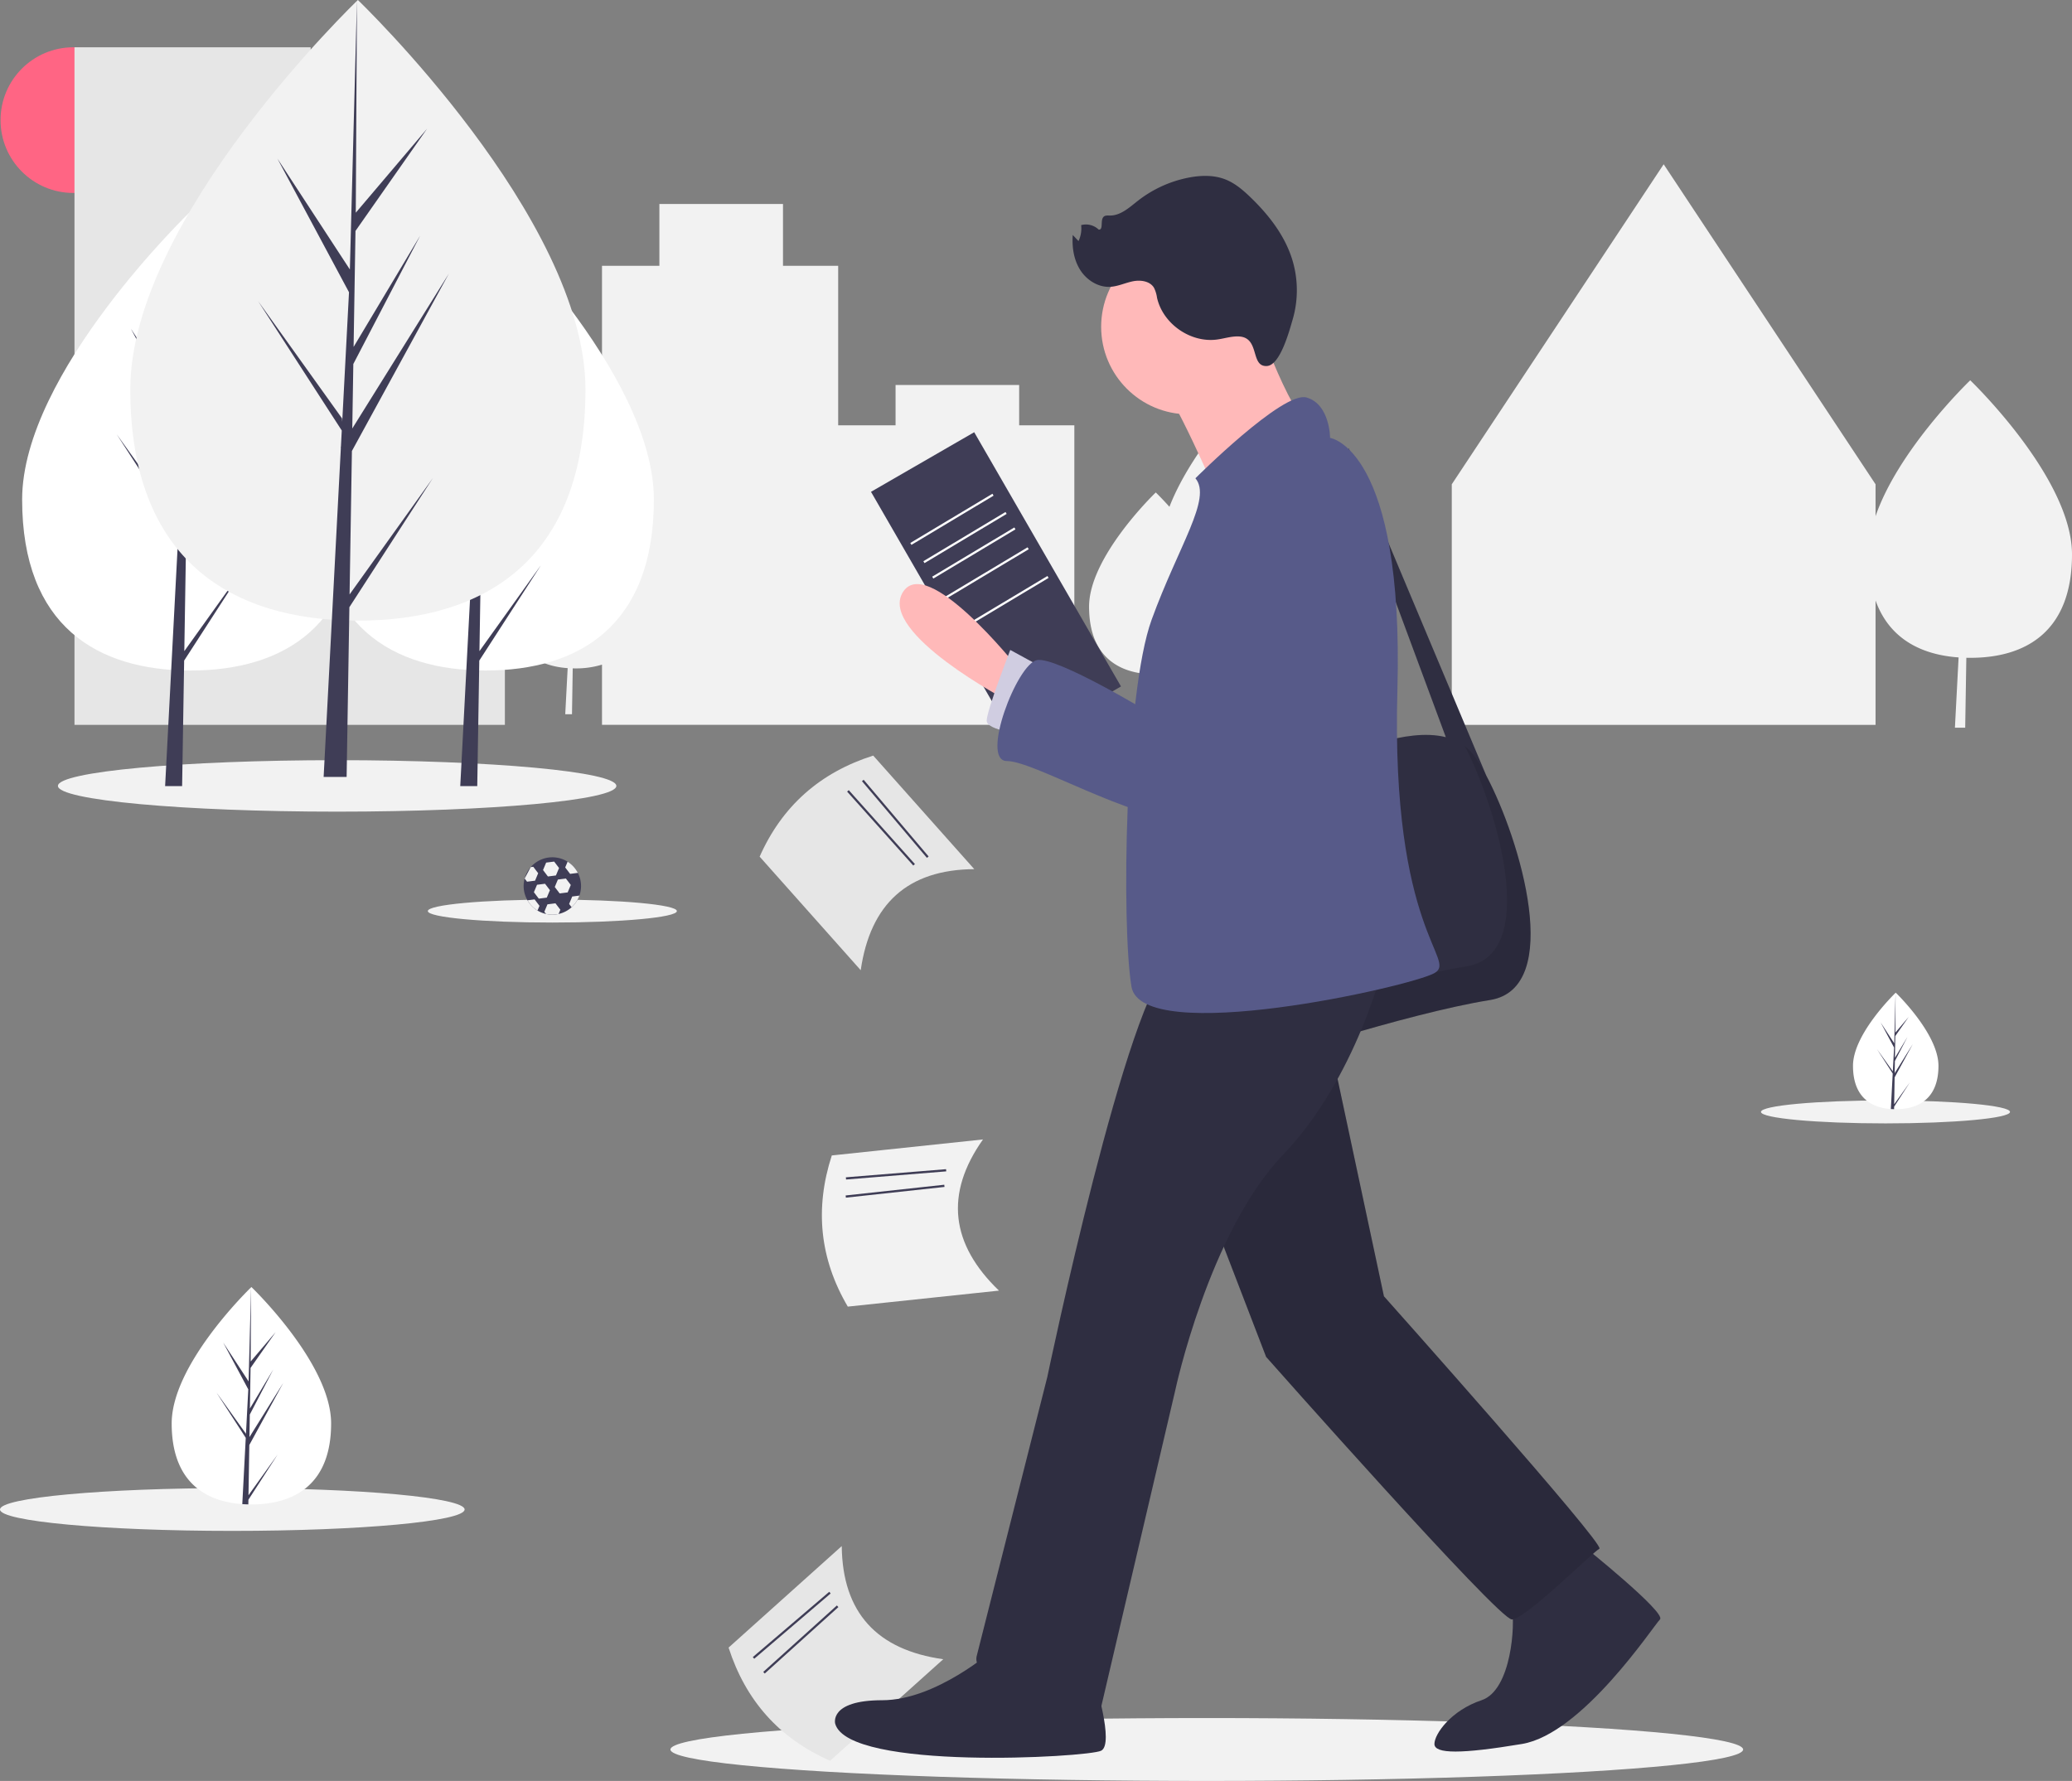 <svg data-name="Layer 1" xmlns="http://www.w3.org/2000/svg" width="938.747" height="806.925"><rect width="100%" height="100%" fill="#808080" stroke="none"/><circle cx="33.247" cy="54.425" r="33" fill="#ff6584"/><path fill="#e6e6e6" d="M200.747 204.425v-13h-50v13h-10v-183h-107v307h195v-124h-28z"/><path d="M571.638 171.004l-.185.18v-.18l-.004.184c-2.53 2.46-30.692 30.249-41.619 58.435-3.626-4.036-6.192-6.497-6.192-6.497l-.121.117v-.117l-.003.12c-2.061 2.004-30.096 29.67-30.096 51.593 0 21.166 11.703 29.52 26.766 30.586l-1.093 20.878h3.053l.337-20.772c.384.009.77.015 1.157.015 11.13 0 20.85-3.543 26.093-12.647a53.912 53.912 0 0016.637 3.671l-1.668 31.855h4.658l.515-31.693a78.39 78.39 0 001.765.022c25.465 0 46.109-12.124 46.109-46.85s-46.109-78.9-46.109-78.9zm-109.891 21.692v-18.271h-56v18.27h-26v-72.27h-25v-28h-56v28h-26V233.88a154.532 154.532 0 00-12.109-13.456l-.121.117v-.117l-.003.12c-2.061 2.004-30.096 29.67-30.096 51.593 0 21.166 11.703 29.52 26.766 30.586l-1.093 20.878h3.053l.337-20.772c.384.009.77.014 1.157.014a40.127 40.127 0 0012.109-1.71v27.29h214V192.697zm430.891-20.393l-.185.18v-.18l-.004.183c-2.618 2.546-32.698 32.228-42.702 61.399v-14.46l-96-145-96 145v109h192v-56.357c6.135 17.155 20.444 24.585 37.62 25.8l-1.667 31.855h4.658l.515-31.692a78.39 78.39 0 001.765.022c25.465 0 46.109-12.125 46.109-46.85s-46.109-78.9-46.109-78.9z" fill="#f2f2f2"/><ellipse cx="152.747" cy="356.085" rx="126.5" ry="11.66" fill="#f2f2f2"/><ellipse cx="854.248" cy="503.795" rx="56.417" ry="5.2" fill="#f2f2f2"/><ellipse cx="250.248" cy="412.795" rx="56.417" ry="5.2" fill="#f2f2f2"/><path d="M878.247 482.896c0 14.58-8.668 19.672-19.361 19.672q-.372 0-.742-.009a30.85 30.85 0 01-1.471-.067c-9.65-.683-17.148-6.036-17.148-19.596 0-14.034 17.934-31.742 19.28-33.052l.003-.003.078-.075s19.36 18.549 19.36 33.13z" fill="#fff"/><path d="M858.18 500.337l7.082-9.894-7.1 10.98-.018 1.136c-.495-.01-.986-.034-1.47-.067l.762-14.588-.006-.113.013-.021.072-1.378-7.116-11.008 7.139 9.975.016.292.577-11.022-6.092-11.375 6.166 9.44.6-22.85.003-.078v.075l-.1 18.02 6.065-7.144-6.09 8.696-.16 9.868 5.663-9.47-5.687 10.922-.09 5.487 8.222-13.182-8.252 15.096z" fill="#3f3d56"/><ellipse cx="105.248" cy="683.927" rx="105.248" ry="9.702" fill="#f2f2f2"/><path d="M150.018 644.938c0 27.201-16.17 36.7-36.118 36.7q-.693 0-1.384-.016a58.94 58.94 0 01-2.744-.126c-18.003-1.274-31.99-11.26-31.99-36.558 0-26.18 33.456-59.215 35.969-61.66l.004-.005.145-.14s36.118 34.604 36.118 61.805z" fill="#fff"/><path d="M112.584 677.476l13.21-18.459-13.243 20.486-.035 2.119a58.94 58.94 0 01-2.744-.126l1.424-27.214-.011-.212.024-.04.134-2.57-13.276-20.535 13.318 18.608.03.546 1.077-20.563-11.366-21.22 11.504 17.611 1.12-42.63.005-.145v.141l-.187 33.616 11.315-13.326-11.361 16.222-.3 18.41 10.565-17.668-10.609 20.377-.167 10.235 15.338-24.591-15.395 28.163z" fill="#3f3d56"/><path d="M296.247 226.328c0 57.425-34.139 77.475-76.25 77.475s-76.25-20.05-76.25-77.475 76.25-130.479 76.25-130.479 76.25 73.054 76.25 130.479z" fill="#fff"/><path fill="#3f3d56" d="M217.219 295.019L218 246.96l32.5-59.457-32.378 51.918.351-21.61 22.399-43.016-22.306 37.297v.001l.632-38.866 23.985-34.246-23.886 28.134.395-71.266-2.48 94.344.204-3.892-24.386-37.327 23.995 44.798-2.272 43.406-.068-1.152-28.112-39.28 28.027 43.35-.284 5.428-.051.082.023.446-5.764 110.125h7.702l.924-56.882 27.958-43.244-27.889 38.968z"/><path d="M162.53 226.328c0 57.425-34.139 77.475-76.25 77.475s-76.25-20.05-76.25-77.475S86.28 95.849 86.28 95.849s76.25 73.054 76.25 130.479z" fill="#fff"/><path fill="#3f3d56" d="M83.502 295.019l.781-48.059 32.499-59.457-32.377 51.918.351-21.61 22.399-43.016-22.306 37.297v.001l.632-38.866 23.984-34.246-23.885 28.134.394-71.266-2.479 94.344.204-3.892-24.386-37.327 23.995 44.798-2.272 43.406-.068-1.152-28.112-39.28 28.027 43.35-.284 5.428-.051.082.023.446-5.764 110.125h7.702l.924-56.882 27.958-43.244-27.889 38.968z"/><path d="M265.247 176.439c0 77.652-46.164 104.766-103.109 104.766S59.03 254.09 59.03 176.439 162.138 0 162.138 0s103.109 98.786 103.109 176.439z" fill="#f2f2f2"/><path fill="#3f3d56" d="M158.382 269.326l1.056-64.988 43.947-80.4-43.781 70.205.474-29.221 30.289-58.168-30.163 50.435.854-52.556 32.433-46.309-32.299 38.045L161.725 0l-3.352 127.575.275-5.263-32.975-50.474 32.447 60.577-3.073 58.696-.091-1.558-38.015-53.117 37.9 58.621-.385 7.34-.069.11.032.603-7.795 148.916h10.415l1.249-76.918 37.807-58.476-37.713 52.694zm104.865 132.099a12.939 12.939 0 01-.745 4.355 13.106 13.106 0 01-3.522 5.282 12.966 12.966 0 01-5.909 3.05 12.732 12.732 0 01-2.824.313 13.137 13.137 0 01-6.725-1.868 13.108 13.108 0 01-4.544-4.644 13.001 13.001 0 1124.269-6.488z"/><path fill="#f2f2f2" d="M240.449 392.88l1.164-.148 2.216 2.913-1.412 3.375-3.628.46-1.093-1.441 2.753-5.159zm7.285 13.821l-3.63.462-2.215-2.913 1.416-3.375 3.629-.461 2.215 2.912-1.415 3.375zm-3.314 3.717l-.898 2.14a13.108 13.108 0 01-4.544-4.645l3.226-.408zm7.45-13.763l-3.629.462-2.215-2.913 1.415-3.374 3.63-.462 2.214 2.913-1.415 3.374zm5.319 7.682l-3.63.462-2.215-2.913 1.415-3.374 3.63-.462 2.215 2.913-1.415 3.374zm-3.314 7.853l-.804 1.921a12.732 12.732 0 01-2.824.314 12.864 12.864 0 01-2.878-.325l-.75-.987 1.412-3.374 3.628-.461zm7.935-16.704l-3.521.449-2.216-2.913 1.093-2.606a13.008 13.008 0 014.645 5.07zm.692 10.294a13.106 13.106 0 01-3.522 5.282l-1.134-1.495 1.412-3.374z"/><ellipse cx="546.747" cy="792.675" rx="243" ry="14.25" fill="#f2f2f2"/><path d="M427.36 751.775l-51.267 45.997c-22.987-10.08-38.25-27.233-45.997-51.267l51.267-45.997c.324 30.223 15.973 47.034 45.997 51.267z" fill="#e6e6e6"/><path fill="#3f3d56" d="M341.068 750.797l34.63-29.576.649.76-34.63 29.576zm4.733 6.723l33.369-30.107.67.742-33.37 30.107z"/><path d="M452.6 584.763l-68.495 7.248c-12.726-21.635-15.048-44.477-7.248-68.494l68.494-7.248c-17.442 24.684-14.605 47.476 7.248 68.494z" fill="#f2f2f2"/><path fill="#3f3d56" d="M383.235 533.422l45.392-3.685.081.996-45.392 3.685zm-.103 8.223l44.68-4.855.109.993-44.681 4.855z"/><path d="M389.959 439.586l-45.79-51.452c10.173-22.946 27.388-38.14 51.453-45.79l45.79 51.453c-30.225.201-47.099 15.783-51.453 45.79z" fill="#e6e6e6"/><path fill="#3f3d56" d="M390.523 353.945l.762-.645 29.436 34.749-.762.646zm-6.725 4.726l.745-.666 29.972 33.49-.744.667zm10.816-135.837l46.765-27 66.5 115.181-46.765 27z"/><path fill="#fff" d="M412.422 246.01l37.215-22.295.514.858-37.215 22.295zm5.921 8.267l37.215-22.295.514.858-37.215 22.294zm4 7l37.215-22.295.514.858-37.215 22.294zm6 9l37.215-22.295.514.858-37.215 22.294zm9 13l37.215-22.295.514.858-37.215 22.295z"/><path d="M610.993 341.766s25.742-12.38 44.059-7.766l-44.059-118.824v-12.202l62.362 148.38c15.592 29.39 35.304 96.374 1.696 101.75-38.13 6.102-106.763 28.98-106.763 28.98l-15.252-132.692z" fill="#2f2e41"/><path d="M460.762 302.111s-41.18-51.856-51.856-33.554 47.947 49.088 47.947 49.088z" fill="#ffb9b9"/><path d="M474.489 303.637l-16.777-9.151s-10.676 27.453-10.676 32.028 16.777 6.101 16.777 6.101z" fill="#d0cde1"/><circle cx="538.547" cy="148.068" r="39.655" fill="#ffb9b9"/><path d="M569.05 143.492s16.778 50.331 28.98 53.382-47.282 25.928-47.282 25.928-18.302-42.706-27.453-53.382 45.756-25.928 45.756-25.928z" fill="#ffb9b9"/><path d="M664.375 437.853c32.875-5.26 14.73-69.473-.671-99.78a20.195 20.195 0 013.721 3.693c15.252 19.828 45.756 105.238 7.626 111.339s-106.763 28.979-106.763 28.979l-2.075-18.053c19.612-6.296 68.262-21.394 98.162-26.178z" opacity=".1"/><path d="M716.994 700.185s38.13 30.504 35.08 33.554-35.08 51.857-62.534 56.432-39.654 4.576-39.654 0 7.625-15.252 21.352-19.827 15.252-35.08 13.727-41.18 32.029-28.979 32.029-28.979z" fill="#2f2e41"/><path d="M602.605 472.932l24.403 114.39S727.67 700.184 724.62 701.71s-33.554 32.03-39.655 32.03-111.339-118.965-111.339-118.965l-38.13-99.137z" fill="#2f2e41"/><path d="M602.605 472.932l24.403 114.39S727.67 700.184 724.62 701.71s-33.554 32.03-39.655 32.03-111.339-118.965-111.339-118.965l-38.13-99.137z" opacity=".1"/><path d="M627.008 436.328s-12.202 51.856-45.756 86.936-48.806 106.763-48.806 106.763l-33.554 143.367s-59.482-7.626-56.432-22.878l32.029-126.59s36.605-175.397 56.432-187.598 96.087 0 96.087 0z" fill="#2f2e41"/><path d="M495.842 761.193s9.15 28.978 3.05 32.029-114.389 9.15-120.49-12.202c0 0-3.05-10.676 21.353-10.676s50.331-22.878 50.331-22.878z" fill="#2f2e41"/><path d="M541.597 216.701s39.655-39.655 50.331-36.605 10.677 18.303 10.677 18.303 33.554 4.575 30.504 114.389 27.453 122.015 16.777 128.115-132.692 33.555-137.267 6.101-3.05-132.691 9.15-166.245 27.454-54.907 19.828-64.058z" fill="#575a89"/><path d="M591.928 225.852s45.756 21.353 19.828 62.533-45.756 85.41-73.21 83.885-70.158-27.453-82.36-27.453 4.576-44.23 13.727-45.756 51.857 24.403 51.857 24.403 15.252-103.713 70.158-97.612z" fill="#575a89"/><path d="M561.423 152.45c-3.382-.202-6.685.94-10.045 1.387-12.019 1.596-24.522-7.126-27.175-18.956a14.545 14.545 0 00-1.39-4.529c-1.85-3.02-6.063-3.596-9.536-2.901s-6.764 2.32-10.3 2.505c-5.461.287-10.704-3.075-13.614-7.705s-3.734-10.325-3.341-15.78l2.617 2.748a13.297 13.297 0 001.186-7.226 8.386 8.386 0 017.943 2.032c2.308.246.566-4.281 2.28-5.846.719-.655 1.82-.532 2.792-.522 4.91.047 8.883-3.709 12.752-6.732a54.19 54.19 0 0122.888-10.44c5.545-1.082 11.441-1.256 16.7.81 4.319 1.695 7.934 4.783 11.278 8 8.233 7.916 15.523 17.217 18.948 28.113a47.328 47.328 0 01.227 27.444c-1.38 4.658-5.54 20.61-11.629 20.982-7.65.467-3.057-12.816-12.58-13.384z" fill="#2f2e41"/></svg>